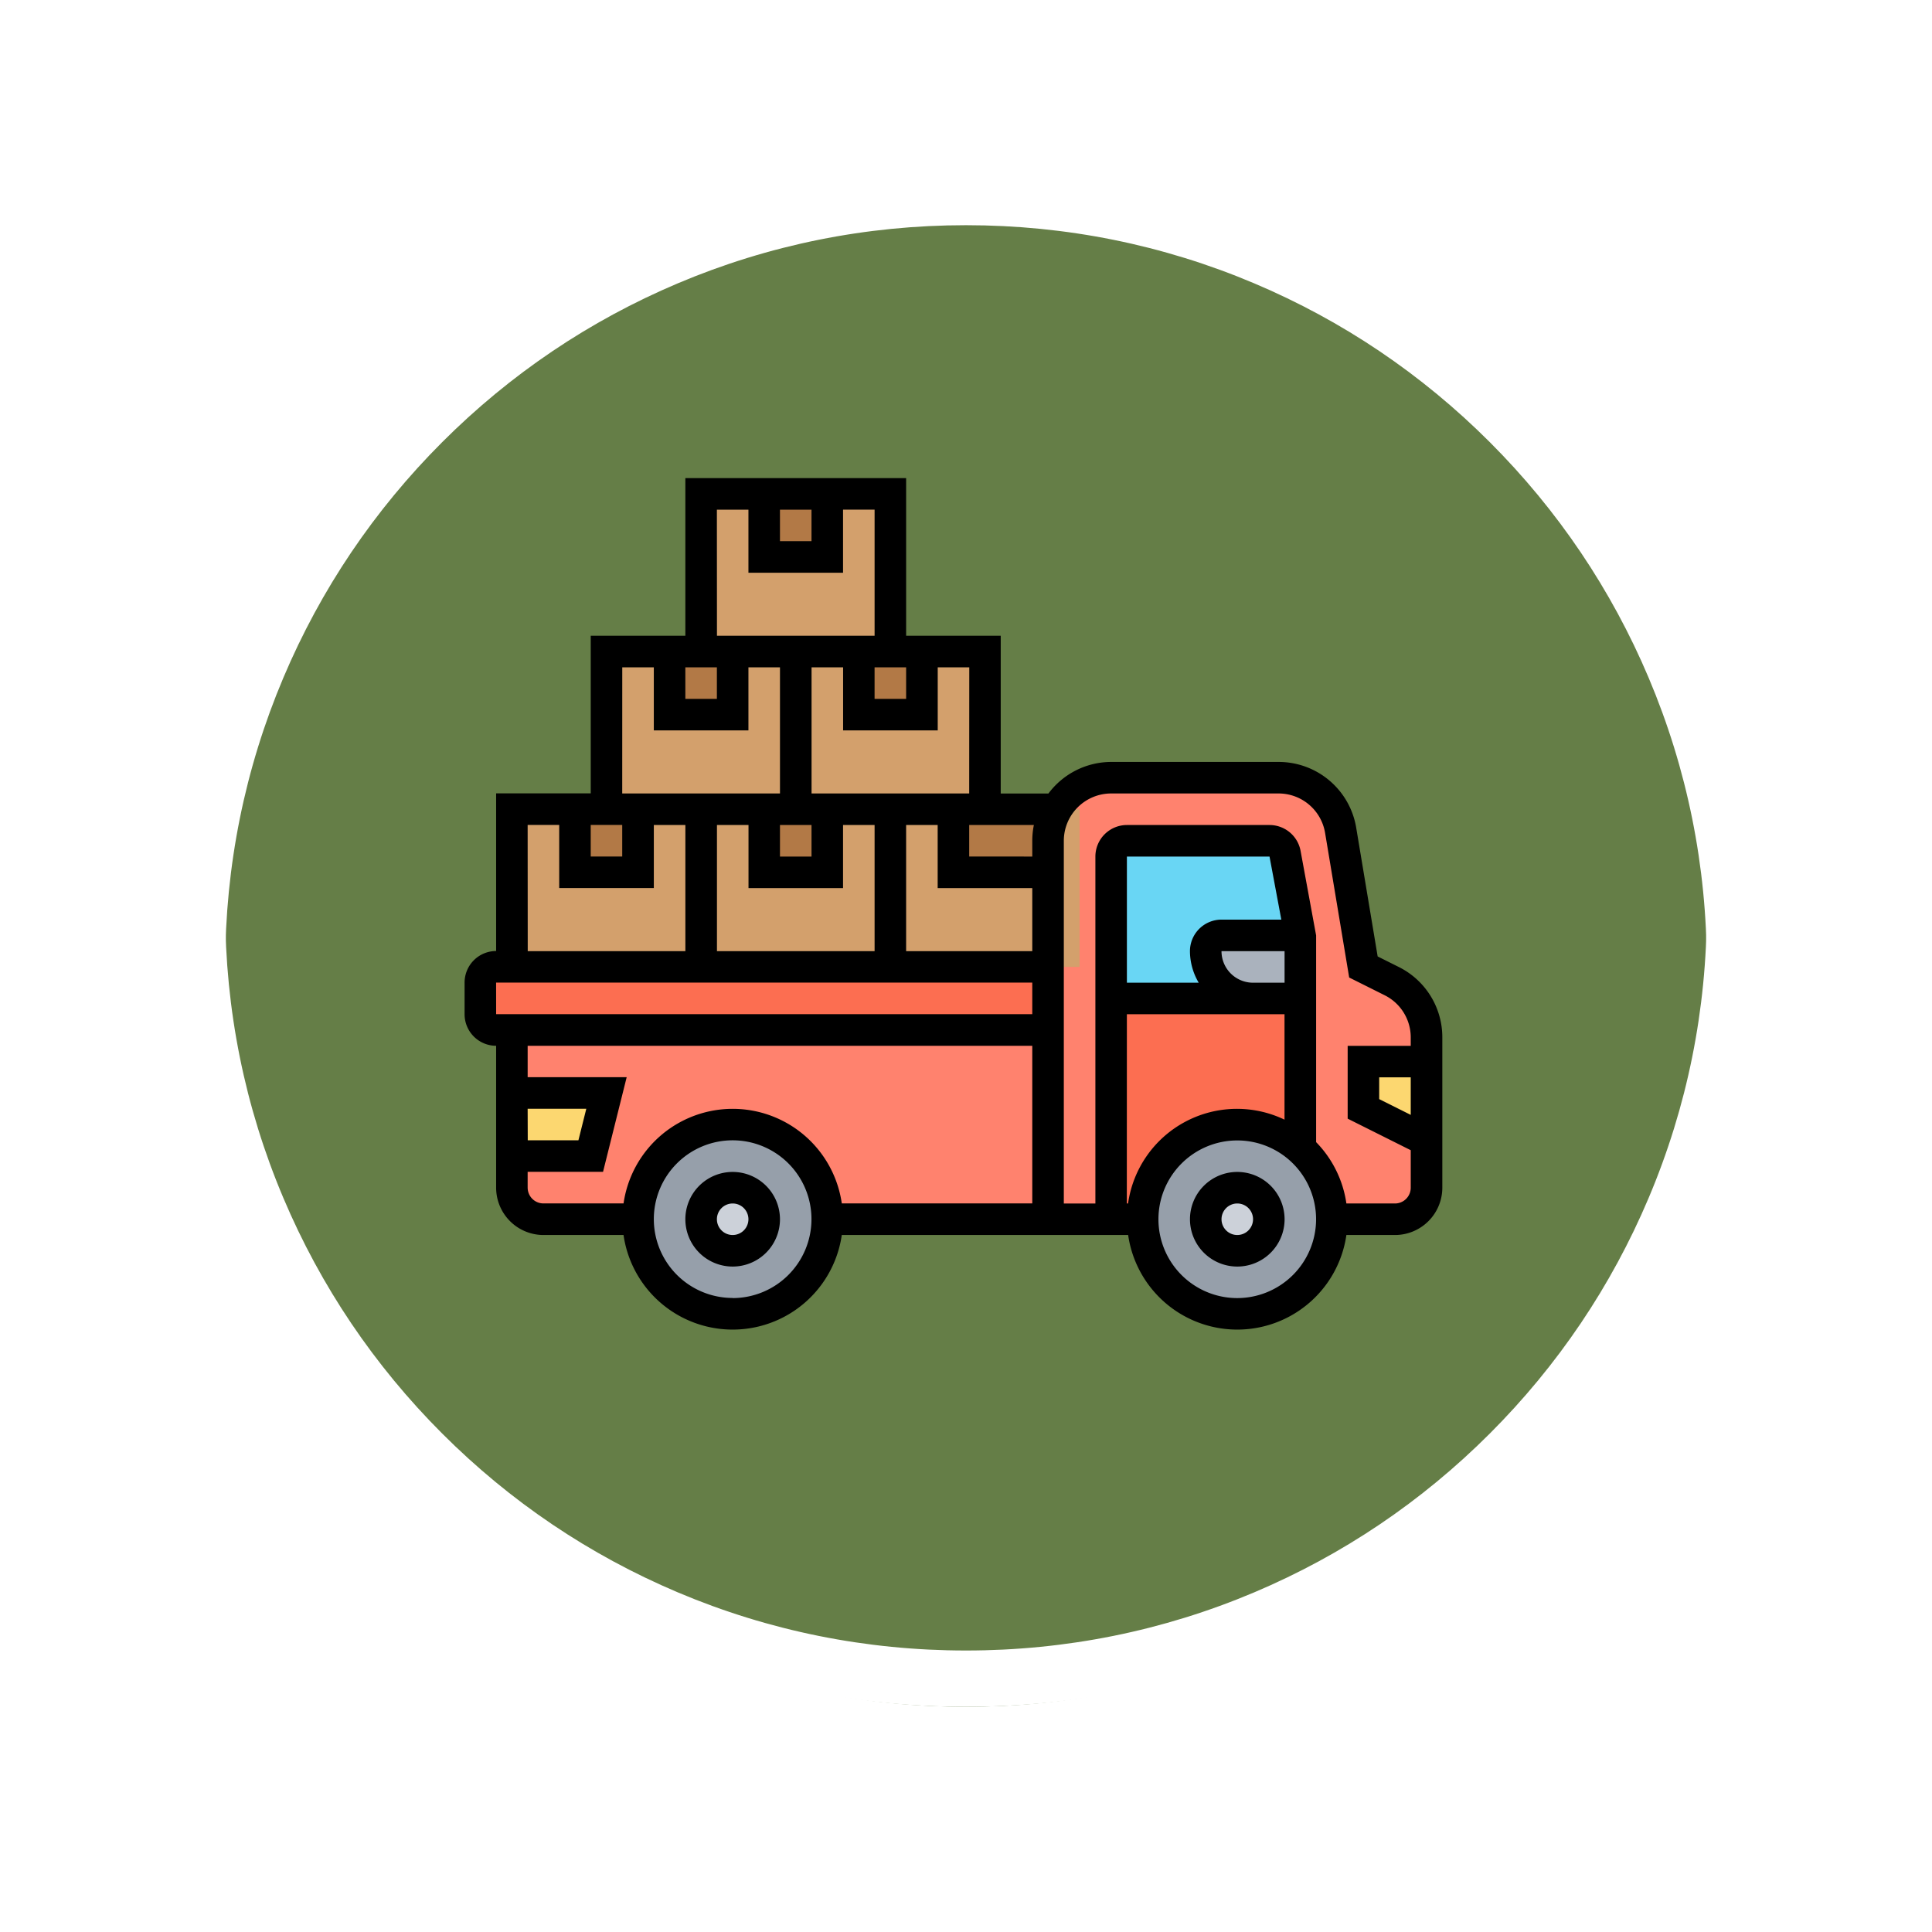 <svg xmlns="http://www.w3.org/2000/svg" xmlns:xlink="http://www.w3.org/1999/xlink" width="102.949" height="102.949" viewBox="0 0 102.949 102.949">
  <defs>
    <filter id="Trazado_874925" x="0" y="0" width="102.949" height="102.949" filterUnits="userSpaceOnUse">
      <feOffset dy="3" input="SourceAlpha"/>
      <feGaussianBlur stdDeviation="3" result="blur"/>
      <feFlood flood-opacity="0.161"/>
      <feComposite operator="in" in2="blur"/>
      <feComposite in="SourceGraphic"/>
    </filter>
  </defs>
  <g id="Grupo_1182177" data-name="Grupo 1182177" transform="translate(-276.755 -10206)">
    <g id="Grupo_1181905" data-name="Grupo 1181905" transform="translate(-522.745 7694.843)">
      <g id="Grupo_1111316" data-name="Grupo 1111316" transform="translate(808.5 2517.157)">
        <g id="Grupo_1109835" data-name="Grupo 1109835" transform="translate(0 0)">
          <g id="Grupo_1107913" data-name="Grupo 1107913" transform="translate(0 0)">
            <g transform="matrix(1, 0, 0, 1, -9, -6)" filter="url(#Trazado_874925)">
              <g id="Trazado_874925-2" data-name="Trazado 874925" transform="translate(9 6)" fill="#4c6929" opacity="0.859">
                <path d="M 42.474 83.449 C 36.942 83.449 31.576 82.366 26.526 80.23 C 21.647 78.166 17.265 75.212 13.501 71.448 C 9.738 67.685 6.783 63.303 4.719 58.424 C 2.583 53.373 1.5 48.007 1.5 42.475 C 1.5 36.942 2.583 31.576 4.719 26.526 C 6.783 21.647 9.738 17.265 13.501 13.501 C 17.265 9.738 21.647 6.783 26.526 4.719 C 31.576 2.583 36.942 1.5 42.474 1.5 C 48.007 1.5 53.373 2.583 58.423 4.719 C 63.302 6.783 67.684 9.738 71.448 13.501 C 75.211 17.265 78.166 21.647 80.23 26.526 C 82.366 31.576 83.449 36.942 83.449 42.474 C 83.449 48.007 82.366 53.373 80.23 58.424 C 78.166 63.303 75.211 67.685 71.448 71.448 C 67.684 75.212 63.302 78.166 58.423 80.23 C 53.373 82.366 48.007 83.449 42.474 83.449 Z" stroke="none"/>
                <path d="M 42.474 3 C 37.144 3 31.975 4.043 27.11 6.101 C 22.41 8.089 18.188 10.936 14.562 14.562 C 10.936 18.188 8.089 22.41 6.101 27.11 C 4.043 31.975 3 37.144 3 42.475 C 3 47.805 4.043 52.975 6.101 57.839 C 8.089 62.539 10.936 66.761 14.562 70.387 C 18.188 74.014 22.41 76.86 27.11 78.848 C 31.975 80.906 37.144 81.949 42.474 81.949 C 47.805 81.949 52.974 80.906 57.839 78.848 C 62.539 76.86 66.761 74.014 70.387 70.387 C 74.013 66.761 76.86 62.539 78.848 57.839 C 80.906 52.975 81.949 47.805 81.949 42.474 C 81.949 37.144 80.906 31.975 78.848 27.11 C 76.86 22.41 74.013 18.188 70.387 14.562 C 66.761 10.936 62.539 8.089 57.839 6.101 C 52.974 4.043 47.805 3 42.474 3 M 42.474 -7.62939453125e-06 C 65.932 -7.62939453125e-06 84.949 19.016 84.949 42.474 L 84.949 42.475 C 84.949 65.933 65.932 84.949 42.474 84.949 C 19.016 84.949 0 65.933 0 42.475 L 0 42.474 C 0 19.016 19.016 -7.62939453125e-06 42.474 -7.62939453125e-06 Z" stroke="none" fill="#fff"/>
              </g>
            </g>
            <g id="Trazado_874923" data-name="Trazado 874923" transform="translate(0 0)" fill="none">
              <path d="M42.474,0A42.474,42.474,0,0,1,84.949,42.474h0A42.474,42.474,0,0,1,0,42.475H0A42.474,42.474,0,0,1,42.474,0Z" stroke="none"/>
              <path d="M 42.474 3 C 37.144 3 31.975 4.043 27.11 6.101 C 22.41 8.089 18.188 10.936 14.562 14.562 C 10.936 18.188 8.089 22.41 6.101 27.11 C 4.043 31.975 3 37.144 3 42.475 C 3 47.805 4.043 52.975 6.101 57.839 C 8.089 62.539 10.936 66.761 14.562 70.387 C 18.188 74.014 22.41 76.86 27.11 78.848 C 31.975 80.906 37.144 81.949 42.474 81.949 C 47.805 81.949 52.974 80.906 57.839 78.848 C 62.539 76.86 66.761 74.014 70.387 70.387 C 74.013 66.761 76.86 62.539 78.848 57.839 C 80.906 52.975 81.949 47.805 81.949 42.474 C 81.949 37.144 80.906 31.975 78.848 27.11 C 76.86 22.41 74.013 18.188 70.387 14.562 C 66.761 10.936 62.539 8.089 57.839 6.101 C 52.974 4.043 47.805 3 42.474 3 M 42.474 -7.62939453125e-06 C 65.932 -7.62939453125e-06 84.949 19.016 84.949 42.474 L 84.949 42.475 C 84.949 65.933 65.932 84.949 42.474 84.949 C 19.016 84.949 0 65.933 0 42.475 L 0 42.474 C 0 19.016 19.016 -7.62939453125e-06 42.474 -7.62939453125e-06 Z" stroke="none" fill="#fff"/>
            </g>
          </g>
        </g>
      </g>
    </g>
    <g id="envio" transform="translate(300.511 10226.476)">
      <g id="Grupo_1182175" data-name="Grupo 1182175" transform="translate(1.84 5.84)">
        <g id="Grupo_1182151" data-name="Grupo 1182151" transform="translate(0 25.208)">
          <path id="Trazado_910333" data-name="Trazado 910333" d="M32.25,36v3.361H2.84a.843.843,0,0,1-.84-.84V36.84A.843.843,0,0,1,2.84,36H32.25Z" transform="translate(-2 -36)" fill="#fc6e51"/>
        </g>
        <g id="Grupo_1182152" data-name="Grupo 1182152" transform="translate(1.681 28.569)">
          <path id="Trazado_910334" data-name="Trazado 910334" d="M32.569,40V50.083H20.806a5.042,5.042,0,1,0-10.083,0H5.681A1.685,1.685,0,0,1,4,48.4V46.722H8.2l.84-3.361H4V40Z" transform="translate(-4 -40)" fill="#ff826e"/>
        </g>
        <g id="Grupo_1182153" data-name="Grupo 1182153" transform="translate(30.25 15.125)">
          <path id="Trazado_910335" data-name="Trazado 910335" d="M58.167,43.326v2.521a1.685,1.685,0,0,1-1.681,1.681H53.125a5.029,5.029,0,0,0-1.681-3.756V32.4l-.815-4.353a.837.837,0,0,0-.823-.689H42.2a.843.843,0,0,0-.84.84V47.528H38V27.361A3.369,3.369,0,0,1,41.361,24h8.915A3.358,3.358,0,0,1,53.6,26.807l1.21,7.277,1.5.748a3.378,3.378,0,0,1,1.857,3.008v1.286H54.806v2.521Z" transform="translate(-38 -24)" fill="#ff826e"/>
        </g>
        <g id="Grupo_1182154" data-name="Grupo 1182154" transform="translate(33.611 26.889)">
          <path id="Trazado_910336" data-name="Trazado 910336" d="M52.083,38v8.008a5.04,5.04,0,0,0-8.4,3.756H42V38H52.083Z" transform="translate(-42 -38)" fill="#fc6e51"/>
        </g>
        <g id="Grupo_1182155" data-name="Grupo 1182155" transform="translate(47.056 30.25)">
          <path id="Trazado_910337" data-name="Trazado 910337" d="M61.361,42v4.2L58,44.521V42Z" transform="translate(-58 -42)" fill="#fcd770"/>
        </g>
        <g id="Grupo_1182156" data-name="Grupo 1182156" transform="translate(1.681 31.931)">
          <path id="Trazado_910338" data-name="Trazado 910338" d="M9.042,44,8.2,47.361H4V44Z" transform="translate(-4 -44)" fill="#fcd770"/>
        </g>
        <g id="Grupo_1182157" data-name="Grupo 1182157" transform="translate(35.292 33.611)">
          <path id="Trazado_910339" data-name="Trazado 910339" d="M52.4,47.286A5.04,5.04,0,1,1,49.042,46,5.029,5.029,0,0,1,52.4,47.286Z" transform="translate(-44 -46)" fill="#969faa"/>
        </g>
        <g id="Grupo_1182158" data-name="Grupo 1182158" transform="translate(8.403 33.611)">
          <path id="Trazado_910340" data-name="Trazado 910340" d="M17.042,46A5.042,5.042,0,1,1,12,51.042,5.046,5.046,0,0,1,17.042,46Z" transform="translate(-12 -46)" fill="#969faa"/>
        </g>
        <g id="Grupo_1182159" data-name="Grupo 1182159" transform="translate(38.653 36.972)">
          <circle id="Elipse_11660" data-name="Elipse 11660" cx="2" cy="2" r="2" transform="translate(-0.396 -0.438)" fill="#ccd1d9"/>
        </g>
        <g id="Grupo_1182160" data-name="Grupo 1182160" transform="translate(11.764 36.972)">
          <ellipse id="Elipse_11661" data-name="Elipse 11661" cx="1.5" cy="2" rx="1.5" ry="2" transform="translate(0.493 -0.438)" fill="#ccd1d9"/>
        </g>
        <g id="Grupo_1182161" data-name="Grupo 1182161" transform="translate(33.611 18.486)">
          <path id="Trazado_910341" data-name="Trazado 910341" d="M47.042,33.882A2.517,2.517,0,0,0,49.563,36.4H42V28.84a.843.843,0,0,1,.84-.84h7.6a.837.837,0,0,1,.823.689l.815,4.353h-4.2A.843.843,0,0,0,47.042,33.882Z" transform="translate(-42 -28)" fill="#69d6f4"/>
        </g>
        <g id="Grupo_1182162" data-name="Grupo 1182162" transform="translate(38.653 23.528)">
          <path id="Trazado_910342" data-name="Trazado 910342" d="M53.042,34v3.361H50.521A2.517,2.517,0,0,1,48,34.84a.843.843,0,0,1,.84-.84Z" transform="translate(-48 -34)" fill="#aab2bd"/>
        </g>
        <g id="Grupo_1182163" data-name="Grupo 1182163" transform="translate(1.681 16.806)">
          <path id="Trazado_910343" data-name="Trazado 910343" d="M4,26H14.083v8.4H4Z" transform="translate(-4 -26)" fill="#d3a06c"/>
        </g>
        <g id="Grupo_1182164" data-name="Grupo 1182164" transform="translate(11.764 16.806)">
          <path id="Trazado_910344" data-name="Trazado 910344" d="M16,26H26.083v8.4H16Z" transform="translate(-16 -26)" fill="#d3a06c"/>
        </g>
        <g id="Grupo_1182165" data-name="Grupo 1182165" transform="translate(21.847 16.806)">
          <path id="Trazado_910345" data-name="Trazado 910345" d="M28,26H38.083v8.4H28Z" transform="translate(-28 -26)" fill="#d3a06c"/>
        </g>
        <g id="Grupo_1182166" data-name="Grupo 1182166" transform="translate(6.722 8.403)">
          <path id="Trazado_910346" data-name="Trazado 910346" d="M10,16H20.083v8.4H10Z" transform="translate(-10 -16)" fill="#d3a06c"/>
        </g>
        <g id="Grupo_1182167" data-name="Grupo 1182167" transform="translate(16.806 8.403)">
          <path id="Trazado_910347" data-name="Trazado 910347" d="M22,16H32.083v8.4H22Z" transform="translate(-22 -16)" fill="#d3a06c"/>
        </g>
        <g id="Grupo_1182168" data-name="Grupo 1182168" transform="translate(11.764)">
          <path id="Trazado_910348" data-name="Trazado 910348" d="M16,6H26.083v8.4H16Z" transform="translate(-16 -6)" fill="#d3a06c"/>
        </g>
        <g id="Grupo_1182169" data-name="Grupo 1182169" transform="translate(15.125)">
          <path id="Trazado_910349" data-name="Trazado 910349" d="M20,6h3.361V9.361H20Z" transform="translate(-20 -6)" fill="#b27946"/>
        </g>
        <g id="Grupo_1182170" data-name="Grupo 1182170" transform="translate(10.083 8.403)">
          <path id="Trazado_910350" data-name="Trazado 910350" d="M17.361,16v3.361H14V16h3.361Z" transform="translate(-14 -16)" fill="#b27946"/>
        </g>
        <g id="Grupo_1182171" data-name="Grupo 1182171" transform="translate(20.167 8.403)">
          <path id="Trazado_910351" data-name="Trazado 910351" d="M29.361,16v3.361H26V16h3.361Z" transform="translate(-26 -16)" fill="#b27946"/>
        </g>
        <g id="Grupo_1182172" data-name="Grupo 1182172" transform="translate(25.208 16.806)">
          <path id="Trazado_910352" data-name="Trazado 910352" d="M33.681,26H37.5a3.352,3.352,0,0,0-.454,1.681v1.681H32V26Z" transform="translate(-32 -26)" fill="#b27946"/>
        </g>
        <g id="Grupo_1182173" data-name="Grupo 1182173" transform="translate(15.125 16.806)">
          <path id="Trazado_910353" data-name="Trazado 910353" d="M23.361,26v3.361H20V26h3.361Z" transform="translate(-20 -26)" fill="#b27946"/>
        </g>
        <g id="Grupo_1182174" data-name="Grupo 1182174" transform="translate(5.042 16.806)">
          <path id="Trazado_910354" data-name="Trazado 910354" d="M11.361,26v3.361H8V26h3.361Z" transform="translate(-8 -26)" fill="#b27946"/>
        </g>
      </g>
      <g id="Grupo_1182176" data-name="Grupo 1182176" transform="translate(1 5)">
        <path id="Trazado_910355" data-name="Trazado 910355" d="M49.521,49a2.521,2.521,0,1,0,2.521,2.521A2.524,2.524,0,0,0,49.521,49Zm0,3.361a.84.84,0,1,1,.84-.84A.841.841,0,0,1,49.521,52.361Z" transform="translate(-8.347 -12.028)"/>
        <path id="Trazado_910356" data-name="Trazado 910356" d="M17.521,49a2.521,2.521,0,1,0,2.521,2.521A2.524,2.524,0,0,0,17.521,49Zm0,3.361a.84.84,0,1,1,.84-.84A.841.841,0,0,1,17.521,52.361Z" transform="translate(-3.236 -12.028)"/>
        <path id="Trazado_910357" data-name="Trazado 910357" d="M50.775,31.049l-1.121-.56-1.142-6.852a4.188,4.188,0,0,0-4.144-3.512H35.451a4.182,4.182,0,0,0-3.339,1.681H29.569V13.4H24.528V5H12.764v8.4H7.722v8.4H2.681v8.4A1.682,1.682,0,0,0,1,31.889v1.681A1.682,1.682,0,0,0,2.681,35.25v7.563A2.524,2.524,0,0,0,5.2,45.333H9.47a5.874,5.874,0,0,0,11.629,0H36.359a5.874,5.874,0,0,0,11.629,0h2.588A2.524,2.524,0,0,0,53.1,42.813V34.806A4.18,4.18,0,0,0,50.775,31.049Zm.642,7.883-1.681-.84V36.931h1.681ZM17.806,23.486h1.681v1.681H17.806Zm3.361,3.361V23.486h1.681v6.722h-8.4V23.486h1.681v3.361ZM31.25,30.208H24.528V23.486h1.681v3.361H31.25Zm0-5.882v.84H27.889V23.486h3.446a4.2,4.2,0,0,0-.085.84Zm-3.361-2.521h-8.4V15.083h1.681v3.361h5.042V15.083h1.681Zm-5.042-6.722h1.681v1.681H22.847Zm-5.042-8.4h1.681V8.361H17.806Zm-3.361,0h1.681v3.361h5.042V6.681h1.681V13.4h-8.4Zm-1.681,8.4h1.681v1.681H12.764Zm-3.361,0h1.681v3.361h5.042V15.083h1.681v6.722H9.4Zm-1.681,8.4H9.4v1.681H7.722Zm-3.361,0H6.042v3.361h5.042V23.486h1.681v6.722h-8.4Zm-1.681,8.4H31.25v1.681H2.681Zm1.681,6.722H7.486l-.42,1.681h-2.7Zm0,4.2v-.84H8.378l1.26-5.042H4.361V35.25H31.25v8.4H21.1a5.874,5.874,0,0,0-11.629,0H5.2A.841.841,0,0,1,4.361,42.813Zm10.924,5.882a4.2,4.2,0,1,1,4.2-4.2A4.206,4.206,0,0,1,15.285,48.694ZM41.333,30.208h3.361v1.681H43.014A1.682,1.682,0,0,1,41.333,30.208Zm0-1.681a1.682,1.682,0,0,0-1.681,1.681,3.327,3.327,0,0,0,.467,1.681H36.292V25.167h7.6l.629,3.361Zm-5.042,5.042h8.4v5.617a5.86,5.86,0,0,0-8.336,4.466h-.067Zm5.882,15.125a4.2,4.2,0,1,1,4.2-4.2A4.206,4.206,0,0,1,42.174,48.694Zm8.4-5.042H47.988a5.863,5.863,0,0,0-1.613-3.268V29.368l-.829-4.509a1.681,1.681,0,0,0-1.652-1.373h-7.6a1.682,1.682,0,0,0-1.681,1.681V43.653H32.931V24.326a2.524,2.524,0,0,1,2.521-2.521h8.916a2.513,2.513,0,0,1,2.486,2.107l1.283,7.7,1.886.943a2.508,2.508,0,0,1,1.394,2.254v.444H48.056v3.88l3.361,1.681v2A.841.841,0,0,1,50.576,43.653Z" transform="translate(-1 -5)"/>
      </g>
    </g>
  </g>
</svg>

